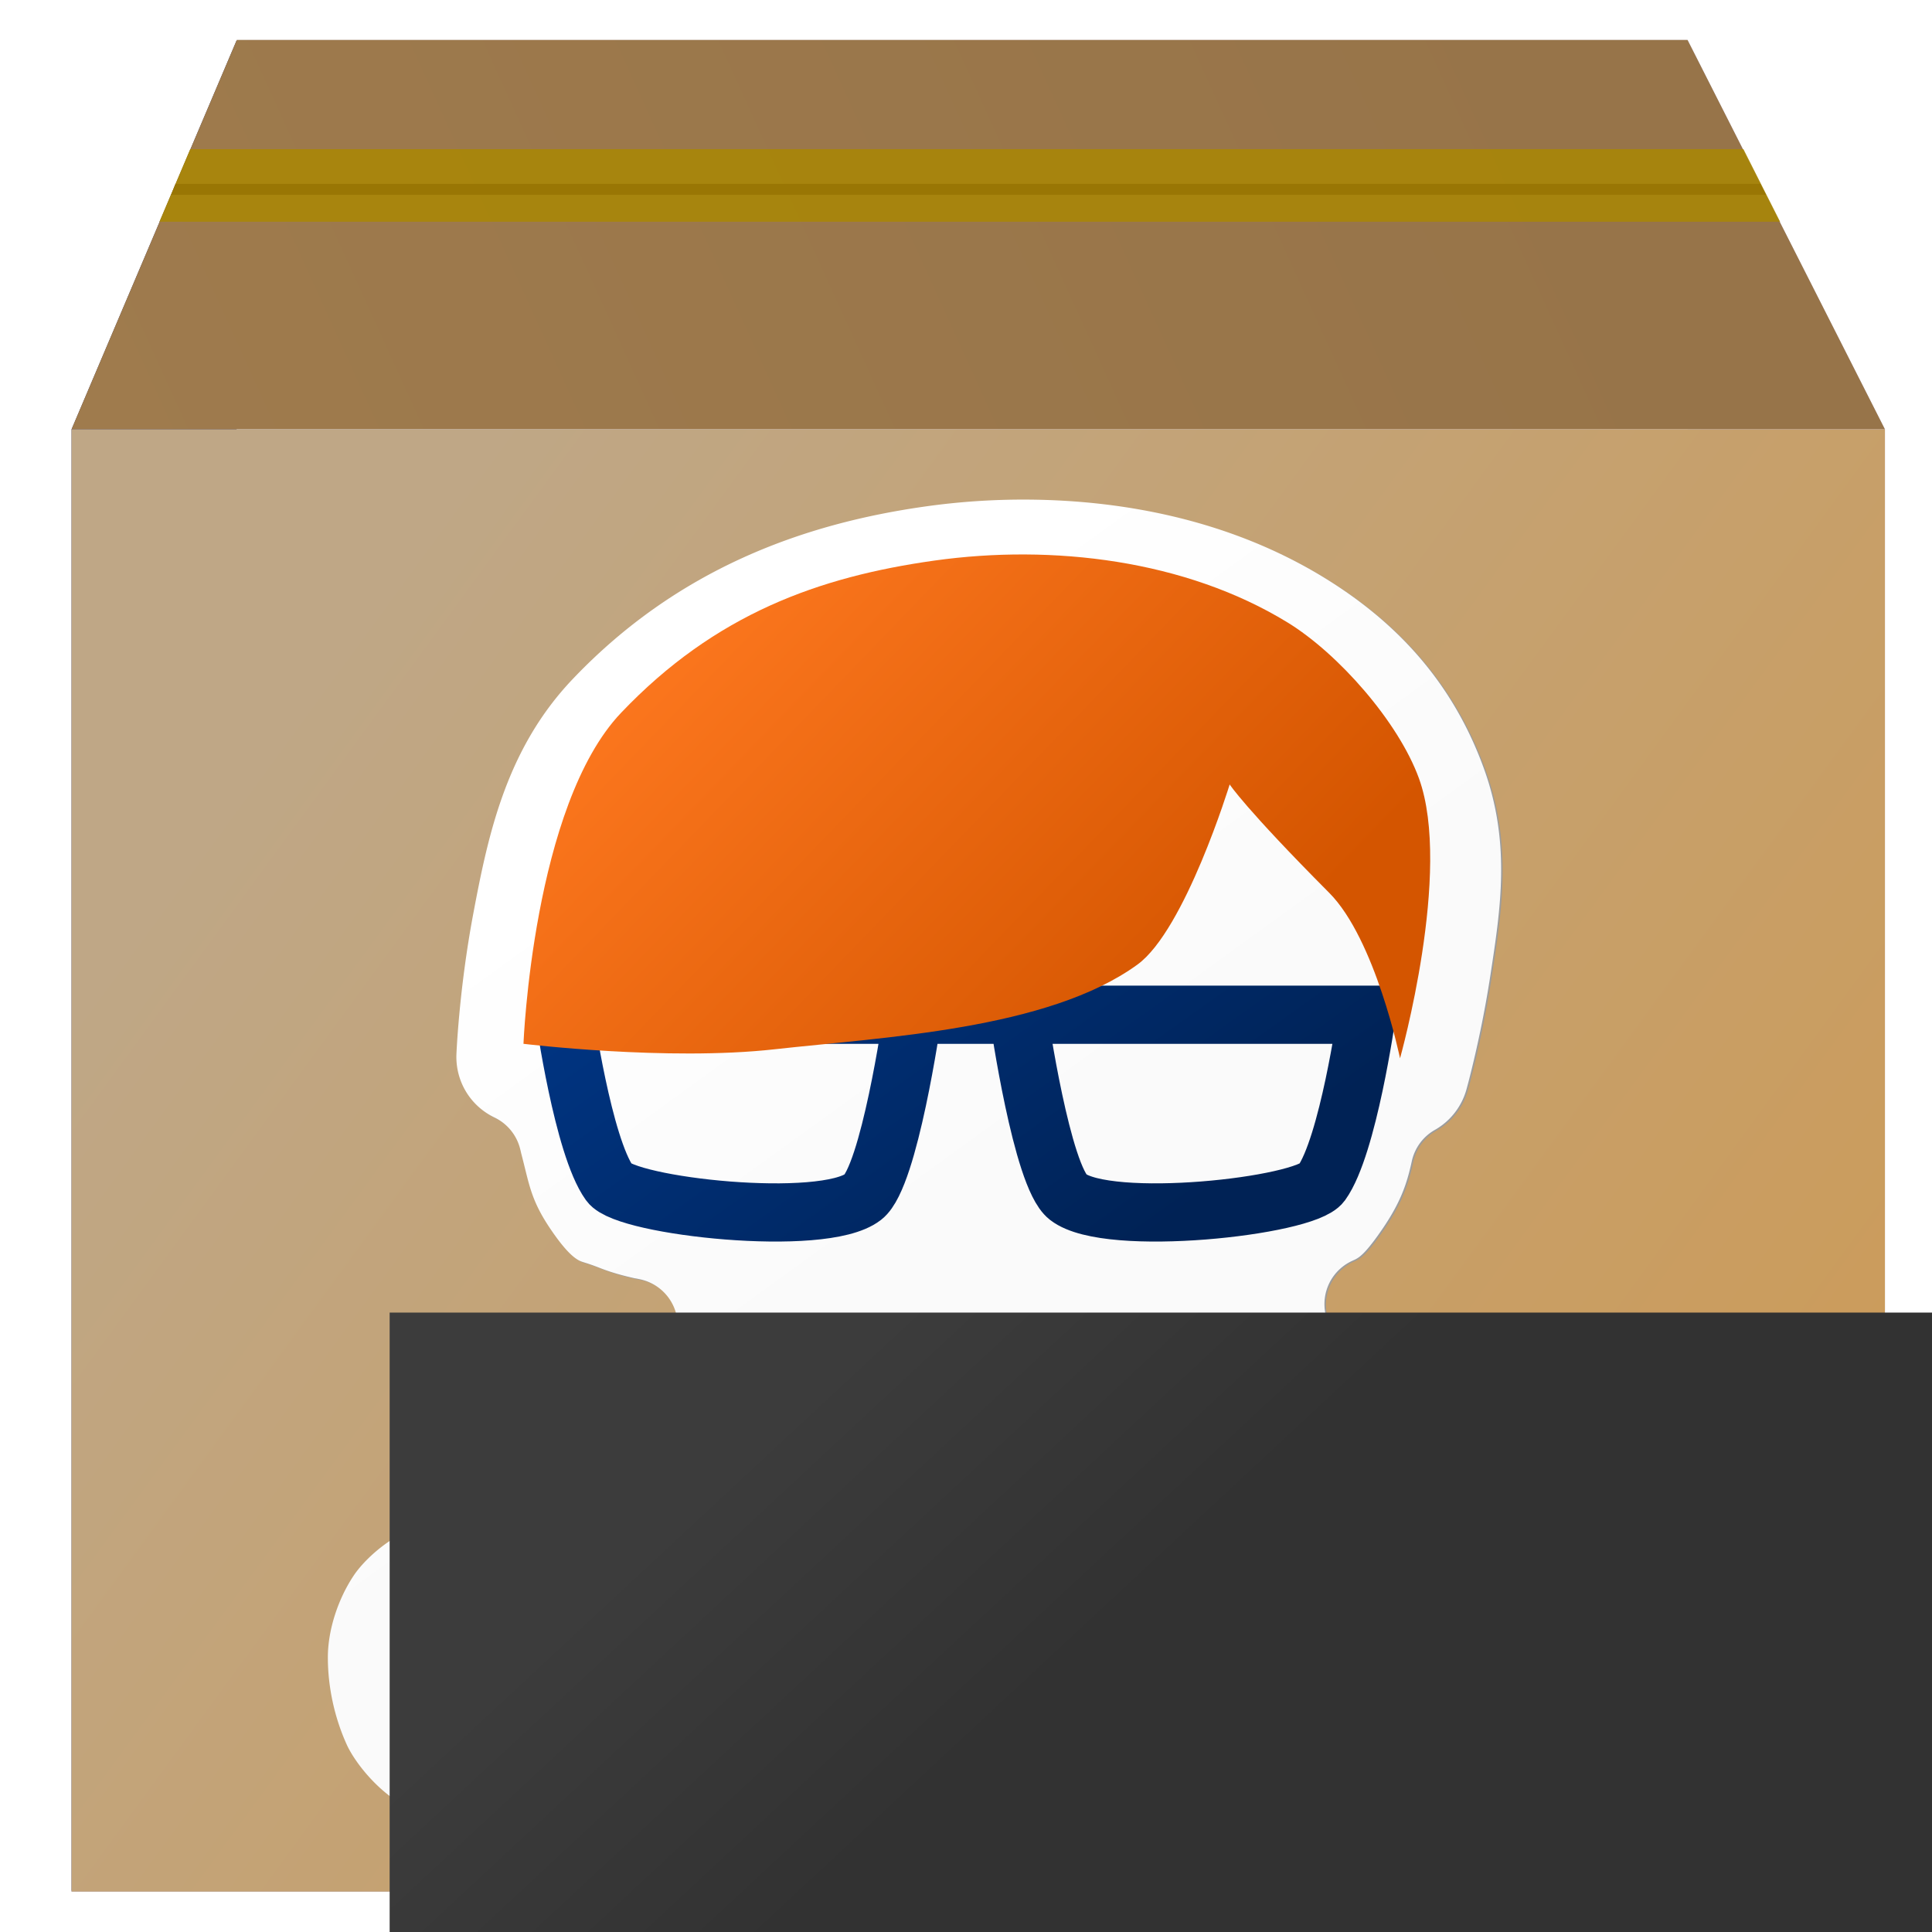 <?xml version="1.0" encoding="UTF-8" standalone="no"?>
<!-- Created with Inkscape (http://www.inkscape.org/) -->

<svg
   xmlns:dc="http://purl.org/dc/elements/1.1/"
   xmlns:cc="http://creativecommons.org/ns#"
   xmlns:rdf="http://www.w3.org/1999/02/22-rdf-syntax-ns#"
   xmlns:svg="http://www.w3.org/2000/svg"
   xmlns="http://www.w3.org/2000/svg"
   xmlns:xlink="http://www.w3.org/1999/xlink"
   xmlns:sodipodi="http://sodipodi.sourceforge.net/DTD/sodipodi-0.dtd"
   xmlns:inkscape="http://www.inkscape.org/namespaces/inkscape"
   width="320"
   height="320"
   viewBox="0 0 84.667 84.667"
   version="1.1"
   id="svg8"
   inkscape:version="0.92.3 (2405546, 2018-03-11)"
   sodipodi:docname="logo.svg">
  <defs
     id="defs2">
    <linearGradient
       inkscape:collect="always"
       id="linearGradient1088">
      <stop
         style="stop-color:#9f7b4d;stop-opacity:1;"
         offset="0"
         id="stop1084" />
      <stop
         style="stop-color:#977449;stop-opacity:1"
         offset="1"
         id="stop1086" />
    </linearGradient>
    <linearGradient
       inkscape:collect="always"
       id="linearGradient1080">
      <stop
         style="stop-color:#bfa786;stop-opacity:1;"
         offset="0"
         id="stop1076" />
      <stop
         style="stop-color:#cb9c5c;stop-opacity:1"
         offset="1"
         id="stop1078" />
    </linearGradient>
    <inkscape:perspective
       sodipodi:type="inkscape:persp3d"
       inkscape:vp_x="-196.60741 : 2.4077465e-14 : 0"
       inkscape:vp_y="2.2983098e-14 : 375.3425 : 0"
       inkscape:vp_z="128.70585 : 253.00389 : 1"
       inkscape:persp3d-origin="-0.36086068 : 10.742557 : 1"
       id="perspective815" />
    <linearGradient
       id="linearGradient938"
       inkscape:collect="always">
      <stop
         id="stop934"
         offset="0"
         style="stop-color:#323232;stop-opacity:1" />
      <stop
         id="stop936"
         offset="1"
         style="stop-color:#3c3c3c;stop-opacity:1" />
    </linearGradient>
    <linearGradient
       id="linearGradient930"
       inkscape:collect="always">
      <stop
         id="stop926"
         offset="0"
         style="stop-color:#002255;stop-opacity:1;" />
      <stop
         id="stop928"
         offset="1"
         style="stop-color:#003481;stop-opacity:1" />
    </linearGradient>
    <linearGradient
       id="linearGradient922"
       inkscape:collect="always">
      <stop
         id="stop918"
         offset="0"
         style="stop-color:#ffffff;stop-opacity:1" />
      <stop
         id="stop920"
         offset="1"
         style="stop-color:#fafafa;stop-opacity:1" />
    </linearGradient>
    <linearGradient
       id="linearGradient1073"
       inkscape:collect="always">
      <stop
         id="stop1069"
         offset="0"
         style="stop-color:#d45500;stop-opacity:1;" />
      <stop
         id="stop1071"
         offset="1"
         style="stop-color:#ff7920;stop-opacity:1" />
    </linearGradient>
    <linearGradient
       gradientUnits="userSpaceOnUse"
       y2="111.079"
       x2="128.793"
       y1="173.085"
       x1="193.084"
       id="linearGradient1075"
       xlink:href="#linearGradient1073"
       inkscape:collect="always" />
    <filter
       height="1.005"
       y="-0.002"
       width="1.005"
       x="-0.002"
       id="filter1113"
       style="color-interpolation-filters:sRGB"
       inkscape:collect="always">
      <feGaussianBlur
         id="feGaussianBlur1115"
         stdDeviation="0.167"
         inkscape:collect="always" />
    </filter>
    <filter
       height="1.012"
       y="-0.006"
       width="1.012"
       x="-0.006"
       id="filter1125"
       style="color-interpolation-filters:sRGB"
       inkscape:collect="always">
      <feGaussianBlur
         id="feGaussianBlur1127"
         stdDeviation="0.418"
         inkscape:collect="always" />
    </filter>
    <linearGradient
       gradientUnits="userSpaceOnUse"
       y2="317.042"
       x2="264.168"
       y1="113.907"
       x1="117.028"
       id="linearGradient924"
       xlink:href="#linearGradient922"
       inkscape:collect="always" />
    <linearGradient
       gradientUnits="userSpaceOnUse"
       y2="164.23"
       x2="127.356"
       y1="217.149"
       x1="165.175"
       id="linearGradient932"
       xlink:href="#linearGradient930"
       inkscape:collect="always" />
    <linearGradient
       gradientUnits="userSpaceOnUse"
       y2="135.784"
       x2="506.392"
       y1="269.124"
       x1="630.506"
       id="linearGradient940"
       xlink:href="#linearGradient938"
       inkscape:collect="always" />
    <linearGradient
       inkscape:collect="always"
       xlink:href="#linearGradient922"
       id="linearGradient1056"
       gradientUnits="userSpaceOnUse"
       x1="117.028"
       y1="113.907"
       x2="264.168"
       y2="317.042" />
    <linearGradient
       inkscape:collect="always"
       xlink:href="#linearGradient922"
       id="linearGradient1058"
       gradientUnits="userSpaceOnUse"
       x1="117.028"
       y1="113.907"
       x2="264.168"
       y2="317.042" />
    <linearGradient
       inkscape:collect="always"
       xlink:href="#linearGradient922"
       id="linearGradient1060"
       gradientUnits="userSpaceOnUse"
       x1="117.028"
       y1="113.907"
       x2="264.168"
       y2="317.042" />
    <linearGradient
       inkscape:collect="always"
       xlink:href="#linearGradient938"
       id="linearGradient1062"
       gradientUnits="userSpaceOnUse"
       x1="630.506"
       y1="269.124"
       x2="506.392"
       y2="135.784" />
    <linearGradient
       inkscape:collect="always"
       xlink:href="#linearGradient938"
       id="linearGradient1064"
       gradientUnits="userSpaceOnUse"
       x1="630.506"
       y1="269.124"
       x2="506.392"
       y2="135.784" />
    <linearGradient
       inkscape:collect="always"
       xlink:href="#linearGradient938"
       id="linearGradient1066"
       gradientUnits="userSpaceOnUse"
       x1="630.506"
       y1="269.124"
       x2="506.392"
       y2="135.784" />
    <linearGradient
       inkscape:collect="always"
       xlink:href="#linearGradient1080"
       id="linearGradient1082"
       x1="118.85"
       y1="79.95"
       x2="140.34"
       y2="95.653"
       gradientUnits="userSpaceOnUse"
       gradientTransform="matrix(2.719,0,0,2.719,-310.655,26.182)" />
    <linearGradient
       inkscape:collect="always"
       xlink:href="#linearGradient1088"
       id="linearGradient1090"
       x1="115.389"
       y1="75.371"
       x2="137.409"
       y2="65.354"
       gradientUnits="userSpaceOnUse"
       gradientTransform="matrix(2.719,0,0,2.719,-310.655,26.182)" />
  </defs>
  <sodipodi:namedview
     id="base"
     pagecolor="#ffffff"
     bordercolor="#666666"
     borderopacity="1.0"
     inkscape:pageopacity="0.0"
     inkscape:pageshadow="2"
     inkscape:zoom="0.70710678"
     inkscape:cx="-323.91961"
     inkscape:cy="462.06819"
     inkscape:document-units="mm"
     inkscape:current-layer="layer1"
     showgrid="false"
     inkscape:window-width="1920"
     inkscape:window-height="1053"
     inkscape:window-x="0"
     inkscape:window-y="512"
     inkscape:window-maximized="1"
     units="px" />
  <g
     inkscape:label="Layer 1"
     inkscape:groupmode="layer"
     id="layer1"
     transform="translate(0,-212.333)">
    <path
       inkscape:connector-curvature="0"
       id="path875"
       style="fill:#353564;fill-opacity:1;fill-rule:evenodd;stroke:none;stroke-width:43.511;stroke-linejoin:round;stroke-miterlimit:4;stroke-dasharray:none;stroke-opacity:0.823"
       d="M 3.136,231.146 V 295.23 L 10.379,265.349 V 214.082 Z" />
    <path
       inkscape:connector-curvature="0"
       id="path877"
       style="fill:#e9e9ff;fill-opacity:1;fill-rule:evenodd;stroke:none;stroke-width:43.511;stroke-linejoin:round;stroke-miterlimit:4;stroke-dasharray:none;stroke-opacity:0.823"
       d="M 10.379,214.082 H 73.954 V 265.349 H 10.379 Z" />
    <path
       inkscape:connector-curvature="0"
       id="path879"
       style="fill:#afafde;fill-opacity:1;fill-rule:evenodd;stroke:none;stroke-width:43.511;stroke-linejoin:round;stroke-miterlimit:4;stroke-dasharray:none;stroke-opacity:0.823"
       d="M 3.136,295.23 H 82.605 L 73.954,265.349 H 10.379 Z" />
    <path
       inkscape:connector-curvature="0"
       id="path881"
       style="fill:#d7d7ff;fill-opacity:1;fill-rule:evenodd;stroke:none;stroke-width:43.511;stroke-linejoin:round;stroke-miterlimit:4;stroke-dasharray:none;stroke-opacity:0.823"
       d="M 82.605,231.146 V 295.23 L 73.954,265.349 V 214.082 Z" />
    <path
       inkscape:connector-curvature="0"
       id="path883"
       style="fill:url(#linearGradient1090);fill-opacity:1;fill-rule:evenodd;stroke:none;stroke-width:43.511;stroke-linejoin:round;stroke-miterlimit:4;stroke-dasharray:none;stroke-opacity:0.823"
       d="M 3.136,231.146 H 82.605 l -8.651,-17.064 H 10.379 Z" />
    <path
       inkscape:connector-curvature="0"
       id="path885"
       style="fill:url(#linearGradient1082);fill-opacity:1;fill-rule:evenodd;stroke:none;stroke-width:43.511;stroke-linejoin:round;stroke-miterlimit:4;stroke-dasharray:none;stroke-opacity:0.823"
       d="M 3.136,231.146 H 82.605 V 295.23 H 3.136 Z" />
    <g
       transform="matrix(0.343,0,0,0.343,-11.904,195.643)"
       id="layer1-3"
       inkscape:label="Layer 1">
      <g
         transform="translate(0.189,0.111)"
         id="g1016"
         style="fill:#9c9c9c;fill-opacity:1;stroke:none;stroke-width:0.529;stroke-miterlimit:4;stroke-dasharray:none;stroke-opacity:1;filter:url(#filter1125)">
        <g
           id="g1014"
           style="fill:#9c9c9c;fill-opacity:1;stroke:none;stroke-width:0.529;stroke-miterlimit:4;stroke-dasharray:none;stroke-opacity:1">
          <g
             id="g1012"
             style="fill:#9c9c9c;fill-opacity:1;stroke:none;stroke-width:0.529;stroke-miterlimit:4;stroke-dasharray:none;stroke-opacity:1">
            <path
               sodipodi:type="inkscape:offset"
               inkscape:radius="-22.934278"
               inkscape:original="M 304.45703 -55.375 C 286.92061 -55.45633 269.58205 -54.248861 252.67969 -51.875 C 190.17299 -43.096061 123.77087 -19.292875 68.970703 38.308594 C 32.024196 77.143715 22.417117 124.22463 15.138672 162.94336 C 7.8602266 201.66208 6.6308594 234.11914 6.6308594 234.11914 C 5.7885538 256.17106 18.118963 276.61841 38.015625 286.16406 C 38.198102 286.86868 38.314384 287.51624 38.501953 288.22266 C 42.411143 302.94525 44.342131 316.13285 58.568359 335.91016 C 73.34431 356.45159 82.615915 356.33766 90.119141 359.27734 C 97.622366 362.21702 104.20278 363.94318 111.17969 365.51562 C 111.86732 365.67061 112.63272 365.75444 113.32617 365.9043 C 111.58944 366.21135 109.84073 366.44837 108.11523 366.81445 C 102.00673 364.0957 95.45639 362.50559 88.78125 362.12109 L 77.046875 361.48047 C 76.48994 361.45057 75.932584 361.42912 75.375 361.41602 C 73.27911 361.36502 71.19274 361.34983 69.085938 361.36133 L 69.083984 361.36133 C 62.71115 361.39623 55.985154 361.67692 48.644531 362.1582 L 49.279297 362.12109 C 36.321302 362.82159 29.972672 359.60926 7.0234375 371.08398 C -22.284497 385.78241 -32.476878 422.58401 -14.90625 450.26562 C -25.083498 456.97431 -33.554725 465.33506 -39 473.50391 C -48.695023 487.97368 -55.375 506.75273 -55.375 525.78711 C -55.375 543.36903 -51.513081 561.16629 -44.275391 577.16406 C -34.326489 599.20521 -5.9697112 626.81641 26.880859 626.81641 C 36.813963 626.81641 47.868264 624.10703 58.294922 619.49609 C 64.117835 619.94511 69.002675 619.13672 73.386719 619.13672 C 86.003544 619.13672 88.048522 619.58731 98.900391 618.77734 C 106.49003 618.40616 113.26724 618.13403 124.25977 614.70898 C 126.96272 613.8668 130.11161 612.88446 133.7207 611.17188 C 147.05834 617.92686 161.47551 621.91016 175.33398 621.91016 C 184.41065 621.91016 193.99942 619.50485 203.23828 615.63672 C 214.75083 620.97824 227.74872 622.20349 240.05664 619.10742 C 245.5513 620.50213 251.31626 621.69727 260.49414 621.69727 C 275.01949 621.69727 289.0106 617.52254 300.83984 611.34766 C 303.42868 612.70957 306.12135 613.86422 308.89258 614.80078 C 325.93022 620.48003 335.46116 619.77734 348.37695 619.77734 C 358.76143 619.77734 369.93573 619.26914 382.22266 618.33594 C 385.23277 618.08533 388.21733 617.58889 391.14648 616.85156 C 396.31631 618.97972 403.16139 620.62891 412.83008 620.62891 C 418.48468 620.62891 423.04103 620.3492 431.04883 619.9043 L 430.49219 619.93359 C 435.79761 619.69242 439.72345 619.68377 441.35742 619.74219 L 439.52539 619.64648 C 444.39178 619.9821 449.37225 620.82282 460.70898 618.12109 C 470.36738 620.11534 478.54068 620.41602 487.32617 620.41602 C 496.51378 620.41602 506.86855 619.8148 520.87891 618.77148 C 523.75303 618.53328 526.60414 618.07094 529.40625 617.38867 C 534.08198 618.12945 538.90428 618.70898 545.35352 618.70898 C 564.1054 618.70898 590.39493 609.82666 605.41602 590.59961 C 619.65479 572.37215 621.06598 547.21533 608.95508 527.50977 C 607.378 524.94407 602.86133 512.80943 602.86133 490.375 C 602.86133 471.43773 605.25337 451.17872 610.35742 429.42578 C 618.16112 396.15265 594.26085 363.82218 560.16211 361.52539 C 552.77567 361.02882 545.77488 360.76188 539.00391 360.7793 C 527.73026 360.8083 517.26265 361.42108 505.66016 364.08398 C 505.32136 364.17648 504.98346 364.27217 504.64648 364.37109 C 501.16908 364.00101 497.62345 363.74609 493.93945 363.74609 L 483.48633 363.74609 C 481.26459 363.74609 479.38268 363.56264 477.40039 363.42773 C 475.64078 360.84476 473.63494 358.19743 470.98047 355.42773 C 476.6903 352.85403 483.43125 348.23771 492.29883 335.91016 C 505.18017 318.00258 509.77615 304.18601 512.58008 291.40234 C 525.2584 284.21133 534.59063 272.312 538.55273 258.28516 C 538.55273 258.28516 545.77455 232.72606 550.65039 200.85742 C 555.52623 168.98878 561.80464 131.47591 546.39258 89.132812 C 529.5539 42.870213 498.63868 9.3463506 459.75 -14.445312 C 411.84947 -43.750366 357.04032 -55.131085 304.45898 -55.375 L 304.45703 -55.375 z "
               style="fill:#9c9c9c;fill-opacity:1;stroke:none;stroke-width:2;stroke-linecap:butt;stroke-linejoin:miter;stroke-miterlimit:4;stroke-dasharray:none;stroke-opacity:1"
               id="path1010"
               d="m 304.352,-32.441 c -16.414,-0.076 -32.658,1.055 -48.482,3.277 C 196.801,-20.868 136.184,0.933 85.586,54.117 53.651,87.684 44.903,128.745 37.678,167.18 c -6.935,36.892 -8.129,67.807 -8.129,67.807 a 22.937,22.937 0 0 1 0,0.008 c -0.496,12.981 6.674,24.873 18.387,30.492 a 22.937,22.937 0 0 1 12.281,14.928 c 0.445,1.717 0.552,2.305 0.451,1.924 4.3,16.195 4.539,23.527 16.518,40.18 6.048,8.408 9.441,10.725 11.236,11.748 1.796,1.023 3.23,0.981 10.062,3.658 6.102,2.391 11.256,3.758 17.738,5.219 -1.143,-0.258 -0.426,-0.167 1.947,0.346 a 22.937,22.937 0 0 1 -0.852,45 c -2.343,0.414 -3.829,0.631 -4.443,0.762 a 22.937,22.937 0 0 1 -14.086,-1.482 c -3.578,-1.593 -7.414,-2.525 -11.324,-2.75 h -0.002 l -11.666,-0.637 c -0.319,-0.017 -0.639,-0.029 -0.961,-0.037 a 22.937,22.937 0 0 1 -0.02,0 c -1.837,-0.045 -3.692,-0.059 -5.605,-0.049 a 22.937,22.937 0 0 1 -0.002,0 c -5.788,0.032 -12.056,0.289 -19.064,0.748 l -0.002,-0.021 c -16.563,0.818 -13.159,-3.274 -32.85,6.57 -17.49,8.78 -23.325,29.858 -12.836,46.383 a 22.937,22.937 0 0 1 -6.74,31.439 c -7.749,5.108 -14.271,11.767 -17.633,16.811 a 22.937,22.937 0 0 1 -0.031,0.045 c -7.299,10.894 -12.494,25.849 -12.494,39.518 0,14.224 3.193,28.955 9.061,41.924 a 22.937,22.937 0 0 1 0.01,0.018 c 3.09,6.847 10.726,17.095 20.15,24.412 9.424,7.317 20.102,11.742 30.102,11.742 5.763,0 14.156,-1.831 22.139,-5.361 a 22.937,22.937 0 0 1 11.039,-1.893 c 2.739,0.211 6.125,-0.426 13.328,-0.426 13.163,0 13.798,0.45 23.807,-0.297 a 22.937,22.937 0 0 1 0.586,-0.035 c 7.709,-0.377 10.892,-0.327 19.658,-3.059 2.697,-0.84 4.441,-1.408 6.451,-2.361 a 22.937,22.937 0 0 1 20.193,0.262 c 10.637,5.387 21.788,8.264 31.252,8.264 5.025,0 11.898,-1.501 19.047,-4.494 a 22.937,22.937 0 0 1 18.51,0.35 c 6.749,3.131 14.355,3.848 21.57,2.033 a 22.937,22.937 0 0 1 11.238,0.014 c 4.815,1.222 7.608,1.885 14.795,1.885 10.131,0 20.72,-3.042 29.732,-7.746 a 22.937,22.937 0 0 1 21.291,0.033 c 1.505,0.792 3.073,1.461 4.684,2.008 14.013,4.664 18.45,3.785 32.176,3.785 9.598,0 20.166,-0.475 31.977,-1.369 1.752,-0.148 3.49,-0.434 5.195,-0.863 a 22.937,22.937 0 0 1 14.328,1.033 c 2.437,1.003 5.892,2.051 12.953,2.051 4.898,0 8.889,-0.242 16.947,-0.689 v 0.012 c 5.069,-0.224 8.491,-0.25 11.322,-0.178 l 0.004,-0.074 c 0.409,0.028 0.443,0.031 0.797,0.061 0.067,0.002 0.211,-0.006 0.277,-0.004 l -0.002,0.025 c 4.826,0.425 5.154,0.886 13.217,-1.035 a 22.937,22.937 0 0 1 9.953,-0.152 c 7.596,1.568 13.718,1.822 21.98,1.822 8.151,0 17.96,-0.551 31.691,-1.572 1.673,-0.14 3.332,-0.408 4.963,-0.805 a 22.937,22.937 0 0 1 9.014,-0.369 c 4.095,0.649 7.284,1.039 12.359,1.039 11.51,0 32.852,-7.598 41.99,-19.295 h -0.002 c 8.389,-10.739 9.209,-25.351 2.074,-36.961 v -0.002 c -4.12,-6.702 -4.828,-10.441 -6.52,-18.297 -1.692,-7.856 -2.969,-18.089 -2.969,-30.846 0,-20.868 2.638,-42.902 8.102,-66.186 v -0.002 c 4.671,-19.921 -8.991,-38.403 -29.406,-39.779 h -0.002 c -6.967,-0.468 -13.432,-0.711 -19.559,-0.695 -10.359,0.027 -18.667,0.564 -27.955,2.664 -6e-4,1.8e-4 -0.001,-1.7e-4 -0.002,0 a 22.937,22.937 0 0 1 -8.887,0.799 c -2.948,-0.314 -5.653,-0.496 -8.279,-0.496 h -10.453 c -3.484,0 -6.084,-0.265 -7.643,-0.371 a 22.937,22.937 0 0 1 -17.396,-9.969 c -1.299,-1.907 -2.429,-3.377 -4.025,-5.043 a 22.937,22.937 0 0 1 7.135,-36.777 c 2.508,-1.131 4.89,-1.944 12.125,-12.002 11.126,-15.467 14.075,-24.991 16.496,-36.029 a 22.937,22.937 0 0 1 11.088,-15.035 c 7.435,-4.217 12.893,-11.176 15.217,-19.402 a 22.937,22.937 0 0 1 0,-0.002 c 0,0 6.857,-24.326 11.498,-54.66 4.914,-32.118 10.1,-64.041 -3.139,-100.412 C 509.871,55.846 483.104,26.73 447.781,5.119 404.269,-21.501 353.7,-32.212 304.354,-32.441 a 22.937,22.937 0 0 1 -0.002,0 z"
               transform="matrix(0.265,0,0,0.265,85.191,121.087)" />
          </g>
        </g>
      </g>
      <g
         style="fill:url(#linearGradient924);fill-opacity:1;stroke:none;stroke-width:0.353;stroke-miterlimit:4;stroke-dasharray:none;stroke-opacity:1;filter:url(#filter1113)"
         id="g895">
        <g
           style="fill:url(#linearGradient1060);fill-opacity:1;stroke:none;stroke-width:0.353;stroke-miterlimit:4;stroke-dasharray:none;stroke-opacity:1"
           id="g918">
          <g
             style="fill:url(#linearGradient1058);fill-opacity:1;stroke:none;stroke-width:0.353;stroke-miterlimit:4;stroke-dasharray:none;stroke-opacity:1"
             id="g943">
            <path
               transform="matrix(0.265,0,0,0.265,85.191,121.087)"
               d="m 304.352,-32.441 c -16.414,-0.076 -32.658,1.055 -48.482,3.277 C 196.801,-20.868 136.184,0.933 85.586,54.117 53.651,87.684 44.903,128.745 37.678,167.18 c -6.935,36.892 -8.129,67.807 -8.129,67.807 a 22.937,22.937 0 0 1 0,0.008 c -0.496,12.981 6.674,24.873 18.387,30.492 a 22.937,22.937 0 0 1 12.281,14.928 c 0.445,1.717 0.552,2.305 0.451,1.924 4.3,16.195 4.539,23.527 16.518,40.18 6.048,8.408 9.441,10.725 11.236,11.748 1.796,1.023 3.23,0.981 10.062,3.658 6.102,2.391 11.256,3.758 17.738,5.219 -1.143,-0.258 -0.426,-0.167 1.947,0.346 a 22.937,22.937 0 0 1 -0.852,45 c -2.343,0.414 -3.829,0.631 -4.443,0.762 a 22.937,22.937 0 0 1 -14.086,-1.482 c -3.578,-1.593 -7.414,-2.525 -11.324,-2.75 h -0.002 l -11.666,-0.637 c -0.319,-0.017 -0.639,-0.029 -0.961,-0.037 a 22.937,22.937 0 0 1 -0.02,0 c -1.837,-0.045 -3.692,-0.059 -5.605,-0.049 a 22.937,22.937 0 0 1 -0.002,0 c -5.788,0.032 -12.056,0.289 -19.064,0.748 l -0.002,-0.021 c -16.563,0.818 -13.159,-3.274 -32.85,6.57 -17.49,8.78 -23.325,29.858 -12.836,46.383 a 22.937,22.937 0 0 1 -6.74,31.439 c -7.749,5.108 -14.271,11.767 -17.633,16.811 a 22.937,22.937 0 0 1 -0.031,0.045 c -7.299,10.894 -12.494,25.849 -12.494,39.518 0,14.224 3.193,28.955 9.061,41.924 a 22.937,22.937 0 0 1 0.01,0.018 c 3.09,6.847 10.726,17.095 20.15,24.412 9.424,7.317 20.102,11.742 30.102,11.742 5.763,0 14.156,-1.831 22.139,-5.361 a 22.937,22.937 0 0 1 11.039,-1.893 c 2.739,0.211 6.125,-0.426 13.328,-0.426 13.163,0 13.798,0.45 23.807,-0.297 a 22.937,22.937 0 0 1 0.586,-0.035 c 7.709,-0.377 10.892,-0.327 19.658,-3.059 2.697,-0.84 4.441,-1.408 6.451,-2.361 a 22.937,22.937 0 0 1 20.193,0.262 c 10.637,5.387 21.788,8.264 31.252,8.264 5.025,0 11.898,-1.501 19.047,-4.494 a 22.937,22.937 0 0 1 18.51,0.35 c 6.749,3.131 14.355,3.848 21.57,2.033 a 22.937,22.937 0 0 1 11.238,0.014 c 4.815,1.222 7.608,1.885 14.795,1.885 10.131,0 20.72,-3.042 29.732,-7.746 a 22.937,22.937 0 0 1 21.291,0.033 c 1.505,0.792 3.073,1.461 4.684,2.008 14.013,4.664 18.45,3.785 32.176,3.785 9.598,0 20.166,-0.475 31.977,-1.369 1.752,-0.148 3.49,-0.434 5.195,-0.863 a 22.937,22.937 0 0 1 14.328,1.033 c 2.437,1.003 5.892,2.051 12.953,2.051 4.898,0 8.889,-0.242 16.947,-0.689 v 0.012 c 5.069,-0.224 8.491,-0.25 11.322,-0.178 l 0.004,-0.074 c 0.409,0.028 0.443,0.031 0.797,0.061 0.067,0.002 0.211,-0.006 0.277,-0.004 l -0.002,0.025 c 4.826,0.425 5.154,0.886 13.217,-1.035 a 22.937,22.937 0 0 1 9.953,-0.152 c 7.596,1.568 13.718,1.822 21.98,1.822 8.151,0 17.96,-0.551 31.691,-1.572 1.673,-0.14 3.332,-0.408 4.963,-0.805 a 22.937,22.937 0 0 1 9.014,-0.369 c 4.095,0.649 7.284,1.039 12.359,1.039 11.51,0 32.852,-7.598 41.99,-19.295 h -0.002 c 8.389,-10.739 9.209,-25.351 2.074,-36.961 v -0.002 c -4.12,-6.702 -4.828,-10.441 -6.52,-18.297 -1.692,-7.856 -2.969,-18.089 -2.969,-30.846 0,-20.868 2.638,-42.902 8.102,-66.186 v -0.002 c 4.671,-19.921 -8.991,-38.403 -29.406,-39.779 h -0.002 c -6.967,-0.468 -13.432,-0.711 -19.559,-0.695 -10.359,0.027 -18.667,0.564 -27.955,2.664 -6e-4,1.8e-4 -0.001,-1.7e-4 -0.002,0 a 22.937,22.937 0 0 1 -8.887,0.799 c -2.948,-0.314 -5.653,-0.496 -8.279,-0.496 h -10.453 c -3.484,0 -6.084,-0.265 -7.643,-0.371 a 22.937,22.937 0 0 1 -17.396,-9.969 c -1.299,-1.907 -2.429,-3.377 -4.025,-5.043 a 22.937,22.937 0 0 1 7.135,-36.777 c 2.508,-1.131 4.89,-1.944 12.125,-12.002 11.126,-15.467 14.075,-24.991 16.496,-36.029 a 22.937,22.937 0 0 1 11.088,-15.035 c 7.435,-4.217 12.893,-11.176 15.217,-19.402 a 22.937,22.937 0 0 1 0,-0.002 c 0,0 6.857,-24.326 11.498,-54.66 4.914,-32.118 10.1,-64.041 -3.139,-100.412 C 509.871,55.846 483.104,26.73 447.781,5.119 404.269,-21.501 353.7,-32.212 304.354,-32.441 a 22.937,22.937 0 0 1 -0.002,0 z"
               id="path874"
               style="fill:url(#linearGradient1056);fill-opacity:1;stroke:none;stroke-width:1.333;stroke-linecap:butt;stroke-linejoin:miter;stroke-miterlimit:4;stroke-dasharray:none;stroke-opacity:1"
               inkscape:original="M 304.45703 -55.375 C 286.92061 -55.45633 269.58205 -54.248861 252.67969 -51.875 C 190.17299 -43.096061 123.77087 -19.292875 68.970703 38.308594 C 32.024196 77.143715 22.417117 124.22463 15.138672 162.94336 C 7.8602266 201.66208 6.6308594 234.11914 6.6308594 234.11914 C 5.7885538 256.17106 18.118963 276.61841 38.015625 286.16406 C 38.198102 286.86868 38.314384 287.51624 38.501953 288.22266 C 42.411143 302.94525 44.342131 316.13285 58.568359 335.91016 C 73.34431 356.45159 82.615915 356.33766 90.119141 359.27734 C 97.622366 362.21702 104.20278 363.94318 111.17969 365.51562 C 111.86732 365.67061 112.63272 365.75444 113.32617 365.9043 C 111.58944 366.21135 109.84073 366.44837 108.11523 366.81445 C 102.00673 364.0957 95.45639 362.50559 88.78125 362.12109 L 77.046875 361.48047 C 76.48994 361.45057 75.932584 361.42912 75.375 361.41602 C 73.27911 361.36502 71.19274 361.34983 69.085938 361.36133 L 69.083984 361.36133 C 62.71115 361.39623 55.985154 361.67692 48.644531 362.1582 L 49.279297 362.12109 C 36.321302 362.82159 29.972672 359.60926 7.0234375 371.08398 C -22.284497 385.78241 -32.476878 422.58401 -14.90625 450.26562 C -25.083498 456.97431 -33.554725 465.33506 -39 473.50391 C -48.695023 487.97368 -55.375 506.75273 -55.375 525.78711 C -55.375 543.36903 -51.513081 561.16629 -44.275391 577.16406 C -34.326489 599.20521 -5.9697112 626.81641 26.880859 626.81641 C 36.813963 626.81641 47.868264 624.10703 58.294922 619.49609 C 64.117835 619.94511 69.002675 619.13672 73.386719 619.13672 C 86.003544 619.13672 88.048522 619.58731 98.900391 618.77734 C 106.49003 618.40616 113.26724 618.13403 124.25977 614.70898 C 126.96272 613.8668 130.11161 612.88446 133.7207 611.17188 C 147.05834 617.92686 161.47551 621.91016 175.33398 621.91016 C 184.41065 621.91016 193.99942 619.50485 203.23828 615.63672 C 214.75083 620.97824 227.74872 622.20349 240.05664 619.10742 C 245.5513 620.50213 251.31626 621.69727 260.49414 621.69727 C 275.01949 621.69727 289.0106 617.52254 300.83984 611.34766 C 303.42868 612.70957 306.12135 613.86422 308.89258 614.80078 C 325.93022 620.48003 335.46116 619.77734 348.37695 619.77734 C 358.76143 619.77734 369.93573 619.26914 382.22266 618.33594 C 385.23277 618.08533 388.21733 617.58889 391.14648 616.85156 C 396.31631 618.97972 403.16139 620.62891 412.83008 620.62891 C 418.48468 620.62891 423.04103 620.3492 431.04883 619.9043 L 430.49219 619.93359 C 435.79761 619.69242 439.72345 619.68377 441.35742 619.74219 L 439.52539 619.64648 C 444.39178 619.9821 449.37225 620.82282 460.70898 618.12109 C 470.36738 620.11534 478.54068 620.41602 487.32617 620.41602 C 496.51378 620.41602 506.86855 619.8148 520.87891 618.77148 C 523.75303 618.53328 526.60414 618.07094 529.40625 617.38867 C 534.08198 618.12945 538.90428 618.70898 545.35352 618.70898 C 564.1054 618.70898 590.39493 609.82666 605.41602 590.59961 C 619.65479 572.37215 621.06598 547.21533 608.95508 527.50977 C 607.378 524.94407 602.86133 512.80943 602.86133 490.375 C 602.86133 471.43773 605.25337 451.17872 610.35742 429.42578 C 618.16112 396.15265 594.26085 363.82218 560.16211 361.52539 C 552.77567 361.02882 545.77488 360.76188 539.00391 360.7793 C 527.73026 360.8083 517.26265 361.42108 505.66016 364.08398 C 505.32136 364.17648 504.98346 364.27217 504.64648 364.37109 C 501.16908 364.00101 497.62345 363.74609 493.93945 363.74609 L 483.48633 363.74609 C 481.26459 363.74609 479.38268 363.56264 477.40039 363.42773 C 475.64078 360.84476 473.63494 358.19743 470.98047 355.42773 C 476.6903 352.85403 483.43125 348.23771 492.29883 335.91016 C 505.18017 318.00258 509.77615 304.18601 512.58008 291.40234 C 525.2584 284.21133 534.59063 272.312 538.55273 258.28516 C 538.55273 258.28516 545.77455 232.72606 550.65039 200.85742 C 555.52623 168.98878 561.80464 131.47591 546.39258 89.132812 C 529.5539 42.870213 498.63868 9.3463506 459.75 -14.445312 C 411.84947 -43.750366 357.04032 -55.131085 304.45898 -55.375 L 304.45703 -55.375 z "
               inkscape:radius="-22.934278"
               sodipodi:type="inkscape:offset" />
          </g>
        </g>
      </g>
      <g
         transform="translate(-0.627,1.587)"
         id="g919">
        <path
           style="fill:none;fill-opacity:1;stroke:url(#linearGradient932);stroke-width:7.436;stroke-linecap:butt;stroke-linejoin:miter;stroke-miterlimit:4;stroke-dasharray:none;stroke-opacity:1"
           d="m 151.861,177.179 c 0,0 -2.91,20.222 -6.247,22.816 -5.134,3.991 -30.259,1.222 -32.406,-1.763 -3.398,-4.724 -5.762,-21.511 -5.762,-21.511 h 102.494 c 0,0 -2.364,16.787 -5.762,21.511 -2.147,2.985 -27.272,5.754 -32.406,1.763 -3.337,-2.594 -6.247,-22.816 -6.247,-22.816"
           id="path4504"
           inkscape:connector-curvature="0"
           sodipodi:nodetypes="cssccssc" />
        <path
           style="fill:url(#linearGradient1075);fill-opacity:1;stroke:none;stroke-width:0.279px;stroke-linecap:butt;stroke-linejoin:miter;stroke-opacity:1"
           d="m 192.441,147.298 c 0,0 -5.696,18.596 -11.791,23.019 -11.439,8.301 -32.469,9.268 -46.376,10.819 -13.711,1.529 -32.061,-0.701 -32.061,-0.701 0,0 1.204,-30.449 12.469,-42.289 12.044,-12.659 25.339,-17.388 40.03,-19.451 15.115,-2.123 32.084,-0.072 45.104,7.893 6.525,3.992 14.187,12.731 16.803,19.918 4.313,11.848 -2.412,35.781 -2.412,35.781 0,0 -3.138,-15.205 -9.045,-21.14 -10.741,-10.794 -12.721,-13.85 -12.721,-13.85 z"
           id="path4508"
           inkscape:connector-curvature="0"
           sodipodi:nodetypes="csscsssscsc" />
      </g>
      <flowRoot
         transform="matrix(0.265,0,0,0.265,-8.131,201.524)"
         style="font-style:normal;font-weight:normal;font-size:40px;line-height:1.25;font-family:sans-serif;text-align:end;letter-spacing:0px;word-spacing:0px;text-anchor:end;fill:url(#linearGradient940);fill-opacity:1;stroke:none;stroke-width:4;stroke-miterlimit:4;stroke-dasharray:none;stroke-opacity:1"
         id="flowRoot841"
         xml:space="preserve"><flowRegion
           style="fill:url(#linearGradient1064);fill-opacity:1;stroke:none;stroke-width:4;stroke-miterlimit:4;stroke-dasharray:none;stroke-opacity:1"
           id="flowRegion843"><rect
             style="fill:url(#linearGradient1062);fill-opacity:1;stroke:none;stroke-width:4;stroke-miterlimit:4;stroke-dasharray:none;stroke-opacity:1"
             y="55.99"
             x="349.513"
             height="360.416"
             width="841.298"
             id="rect845" /></flowRegion><flowPara
           style="font-style:normal;font-variant:normal;font-weight:normal;font-stretch:normal;font-size:213.333px;font-family:'Action Is';-inkscape-font-specification:'Action Is';text-align:start;text-anchor:start;fill:url(#linearGradient1066);fill-opacity:1;stroke:none;stroke-width:4;stroke-miterlimit:4;stroke-dasharray:none;stroke-opacity:1"
           id="flowPara847">austin</flowPara></flowRoot>    </g>
    <path
       style="opacity:1;fill:#502d16;fill-opacity:1;stroke:none;stroke-width:0.72;stroke-miterlimit:4;stroke-dasharray:none;stroke-opacity:0.823"
       d="M 7.691,220.392 H 77.147 l 0.241,0.477 H 7.506 Z"
       id="rect1072"
       inkscape:connector-curvature="0"
       sodipodi:nodetypes="ccccc" />
    <path
       style="opacity:0.81;fill:#aa8800;fill-opacity:1;stroke:none;stroke-width:0.72;stroke-miterlimit:4;stroke-dasharray:none;stroke-opacity:0.823"
       d="M 8.335,218.87 H 76.405 l 1.606,3.18 H 6.986 Z"
       id="rect1068"
       inkscape:connector-curvature="0"
       sodipodi:nodetypes="ccccc" />
  </g>
</svg>
